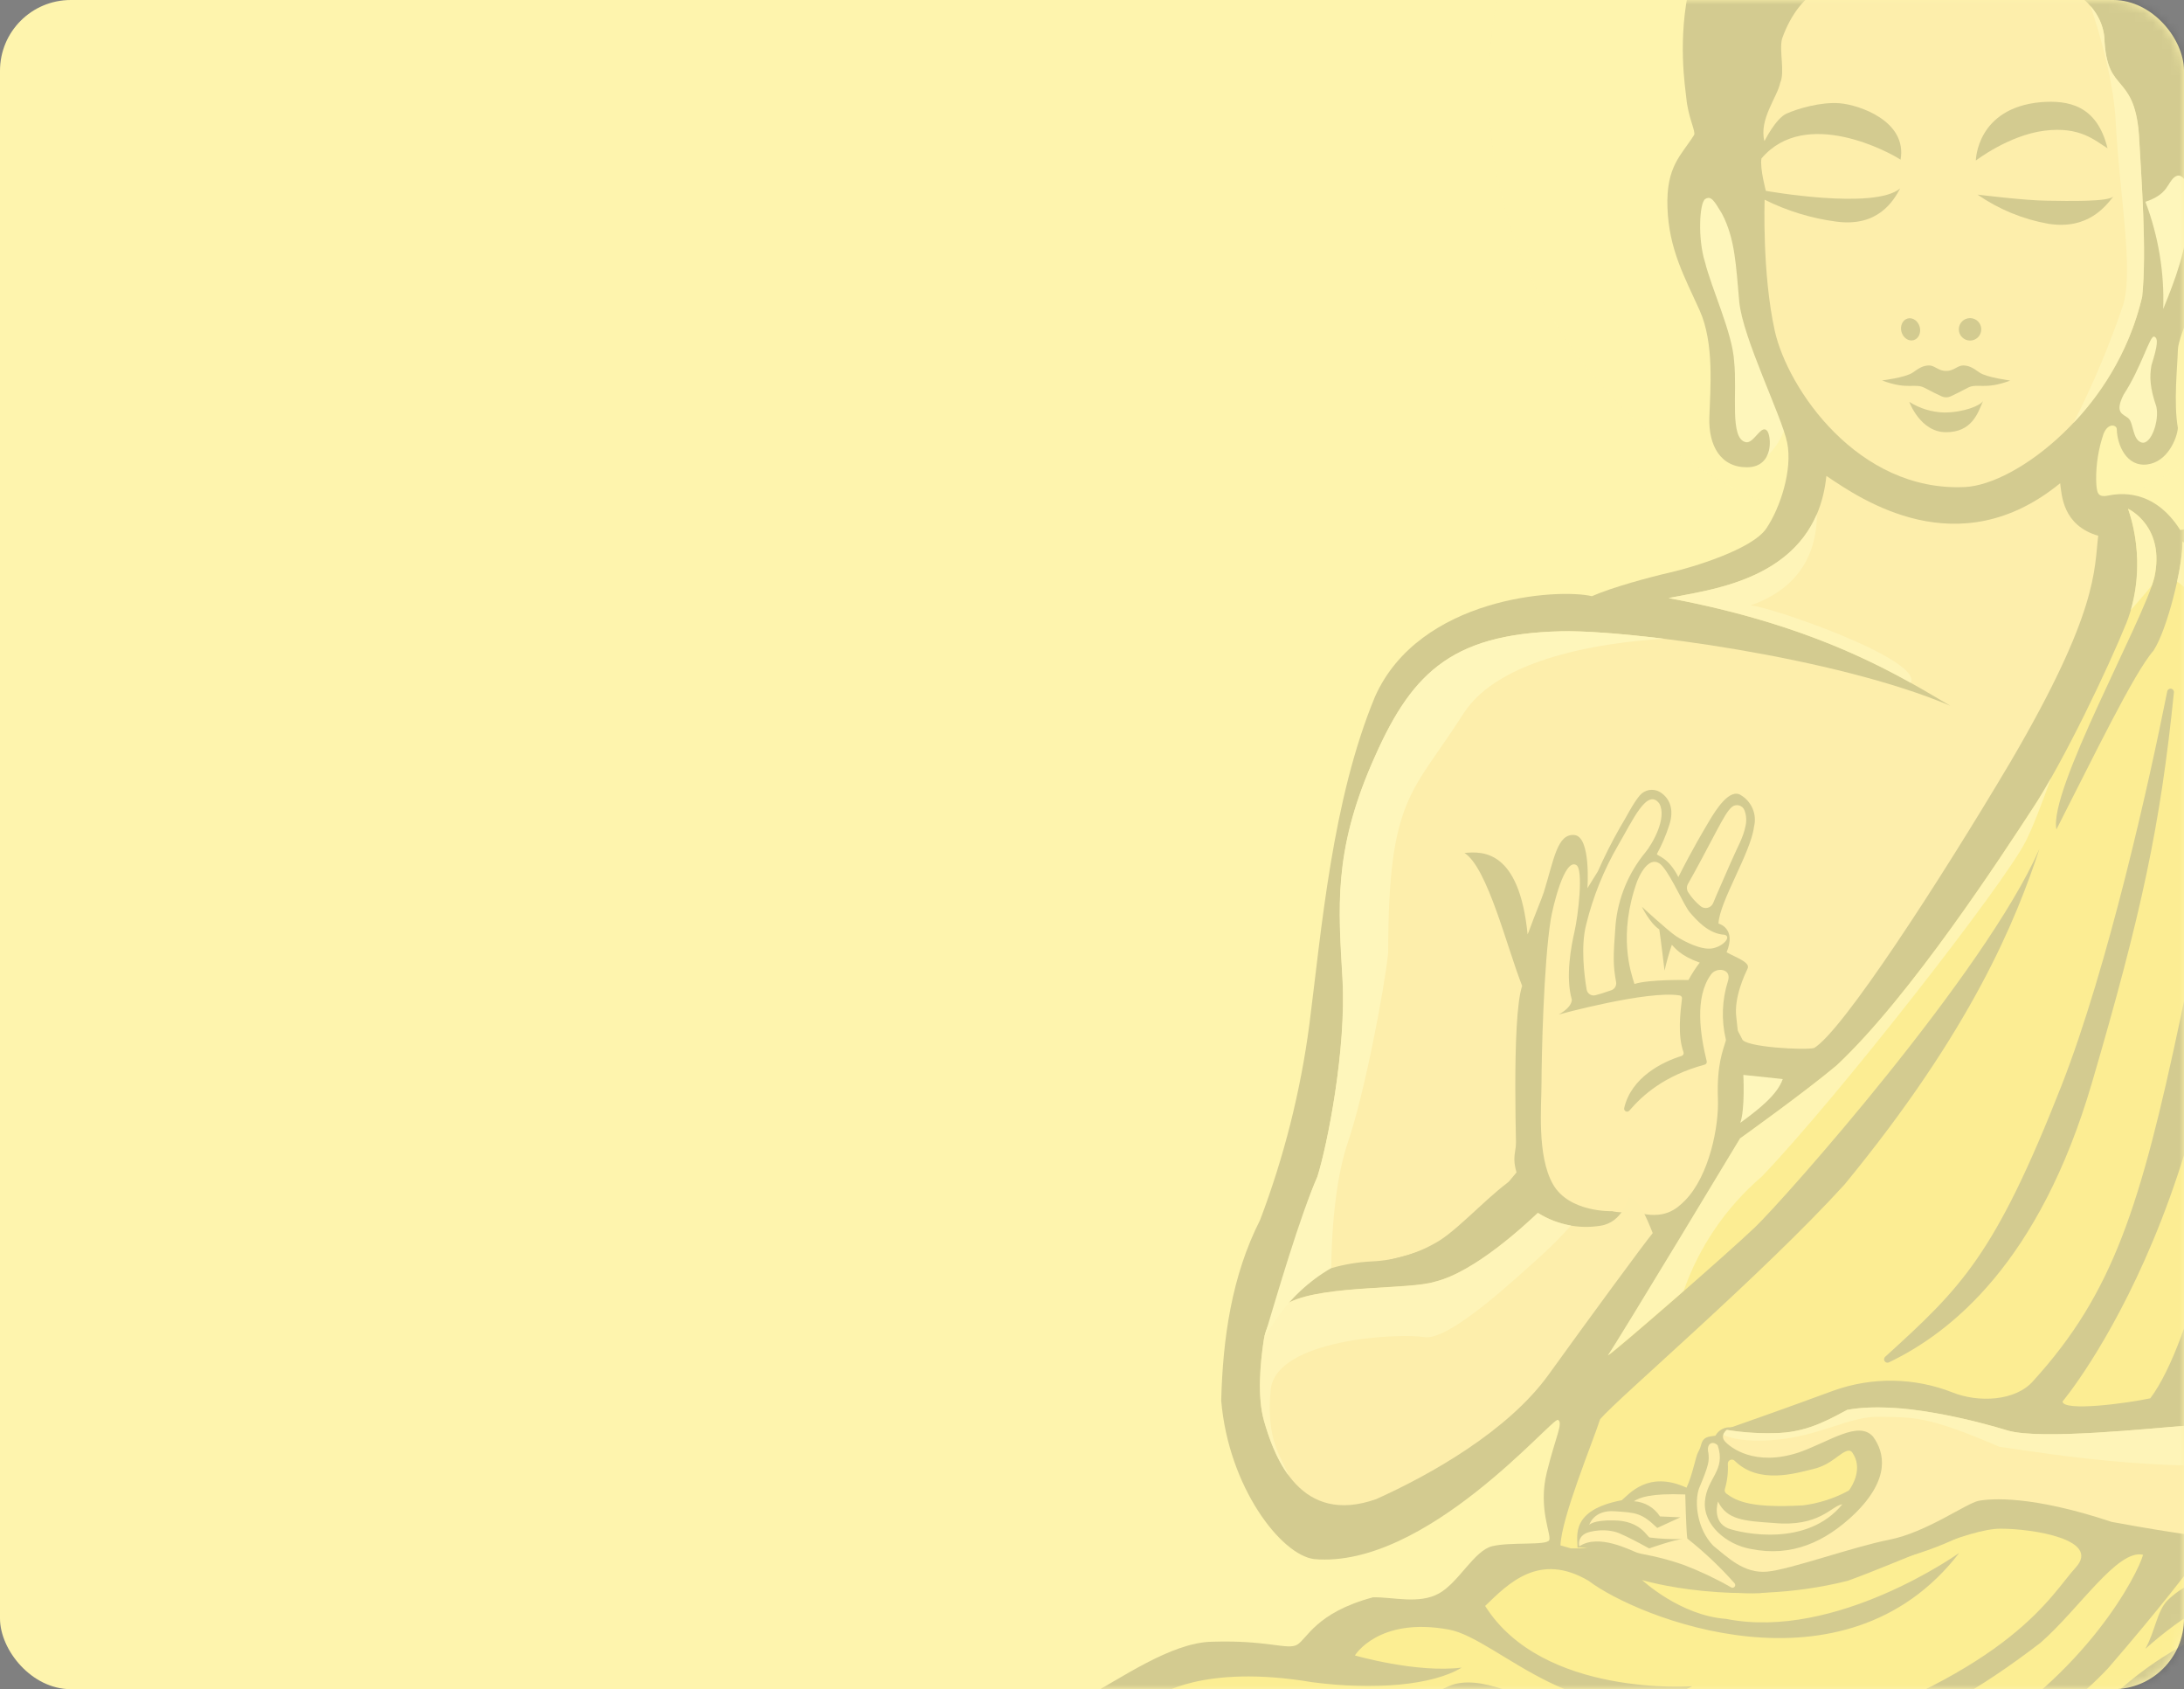 <?xml version="1.0" encoding="UTF-8"?>
<svg width="247px" height="191px" viewBox="0 0 247 191" version="1.1" xmlns="http://www.w3.org/2000/svg" xmlns:xlink="http://www.w3.org/1999/xlink">
    <rect x="0" y="0" width="247" height="191" fill="#808080" stroke="none"/>
    <title>Project_1.ai</title>
    <defs>
        <rect id="path-1" x="0" y="0" width="247" height="191" rx="8"></rect>
    </defs>
    <g id="Page-1" stroke="none" stroke-width="1" fill="none" fill-rule="evenodd">
        <g id="BuddhaDashboard" transform="translate(-460, -161)">
            <g id="Project_1.ai" transform="translate(460, 161)">
                <mask id="mask-2" fill="white">
                    <use xlink:href="#path-1"></use>
                </mask>
                <use id="Mask" fill="#FEF4AD" xlink:href="#path-1"></use>
                <g opacity="0.168" mask="url(#mask-2)">
                    <g transform="translate(106, -41)">
                        <circle id="Oval" fill="#FEF4AD" fill-rule="nonzero" cx="113.211" cy="50.874" r="50.874"></circle>
                        <path d="M95.816,89.574 C95.292,90.898 94.005,93.357 91.662,93.44 C90.849,93.447 90.142,92.884 89.966,92.091 C89.587,90.441 89.822,88.147 89.929,87.326 C89.955,87.114 89.944,86.899 89.896,86.691 L88.506,80.792 L86.782,73.623 C86.782,73.582 86.782,73.545 86.753,73.503 L84.76,67.184 C84.698,66.985 84.67,66.777 84.678,66.569 L84.88,62.238 C84.909,61.457 85.445,60.787 86.2,60.588 L86.2,60.588 C86.512,60.499 86.842,60.499 87.153,60.588 L89.216,61.207 C89.743,61.36 90.168,61.751 90.366,62.263 L92.577,67.98 C92.661,68.2 92.7,68.434 92.693,68.669 C92.643,70.381 92.429,77.781 92.429,78.107 C92.429,78.433 93.526,84.142 93.712,84.509 C93.844,84.777 95.052,86.901 95.696,88.028 C95.975,88.496 96.02,89.068 95.816,89.574 Z" id="Path" fill="#FFFFFF" fill-rule="nonzero"></path>
                        <path d="M93.848,89.71 C94.318,90.214 94.673,93.782 91.641,93.835 C88.609,93.889 87.215,91.398 87.318,88.209 C87.421,85.02 87.904,79.835 86.221,76.094 C84.538,72.353 82.756,69.234 82.582,64.499 C82.409,59.763 84.162,58.563 85.602,56.248 C85.775,55.803 84.917,54.256 84.711,52.062 C84.505,49.867 80.937,29.828 100.015,22.362 C99.602,19.474 99.532,16.459 102.077,13.287 C104.622,10.114 107.287,8.555 114.984,7.87 C122.682,7.186 129.191,11.781 129.876,18.162 C129.893,19.516 129.824,20.869 129.669,22.213 C129.669,22.213 142.708,28.401 143.121,42.178 C143.463,48.906 142.572,54.396 141.817,56.591 C143.327,57.894 146.277,59.231 144.354,67.947 C143.327,73.198 140.353,78.734 140.308,80.561 C140.262,82.389 139.804,86.555 140.308,89.393 C140.217,90.535 139.165,93.233 136.83,93.518 C134.496,93.802 133.444,91.323 133.398,89.537 C133.398,89.034 132.392,88.758 131.889,90.086 C131.332,91.736 131.053,93.467 131.064,95.209 C131.109,96.719 131.2,97.272 132.388,97.041 C133.576,96.81 137.511,96.125 140.576,100.93 C141.446,100.79 143.917,100.106 147.44,104.086 C148.17,104.222 151.784,104.132 155.277,106.974 C156.424,107.205 169.872,109.585 174.079,122.302 C175.284,126.464 173.98,133.258 174.595,134.834 C175.209,136.41 178.336,141.021 178.518,146.64 C178.699,152.258 177.651,156.519 177.693,157.299 C177.734,158.078 180.39,159.774 181.727,168.939 C181.933,172.92 180.39,175.77 180.902,177.383 C181.413,178.996 183.633,179.487 183.315,182.746 C182.997,186.005 181.941,187.048 182.309,188.933 C182.676,190.818 184.136,191.59 183.864,194.745 C183.587,196.164 182.857,196.622 183.36,197.856 C183.864,199.089 186.759,200.079 189.647,211.538 C191.569,219.157 195.113,231.577 196.758,233.863 C199.596,239.077 210.029,240.999 210.668,258.386 C210.482,264.058 206.275,279.155 186.788,282.905 C183.674,283.544 176.401,284.415 166.988,282.22 C166.233,282.633 149.903,284.369 137.457,281.531 C128.238,279.795 126.501,278.491 126.068,278.834 C125.635,279.176 127.12,282.08 136.702,284.344 C136.179,284.642 133.914,284.485 133.914,285.17 C133.914,285.854 136.154,286.564 142.308,288.37 C144.986,288.899 146.974,289.105 146.999,289.356 C147.023,289.608 143.038,291.006 139.701,290.499 C136.364,289.992 132.561,288.119 129.389,288.305 C124.975,288.498 120.879,292.24 117.587,292.33 C114.296,292.421 112.736,292.97 109.337,291.736 C103.562,290.041 100.675,286.015 94.285,285.834 C89.71,285.697 84.769,289.583 81.155,290.454 C77.542,291.324 74.935,290.821 71.915,290.132 C68.896,289.443 64.276,288.028 61.211,287.892 C63.632,287.112 76.671,282.175 81.885,275.723 C81.885,275.723 72.555,282.175 54.438,280.892 C45.928,280.434 36.23,281.053 29.642,280.57 C23.055,280.087 8.027,279.885 2.124,263.967 C1.299,259.644 -1.238,256.212 1.918,244.27 C5.969,235.352 12.556,235.146 16.603,233.017 C20.65,230.889 26.416,226.706 31.086,226.636 C37.327,226.429 39.592,227.597 40.693,226.978 C41.794,226.359 42.818,223.34 49.269,221.616 C51.464,221.55 54.483,222.441 56.748,221.17 C59.012,219.9 60.708,216.336 62.766,215.832 C64.824,215.329 68.954,215.783 69.213,215.143 C69.473,214.504 67.935,211.563 68.929,207.516 C69.923,203.47 70.818,201.89 70.199,201.548 C69.581,201.205 55.263,218.394 42.636,217.293 C38.882,216.839 32.938,209.15 32.113,199.361 C32.295,192.316 33.301,185.27 36.506,178.959 C39.218,171.819 41.091,164.388 42.087,156.816 C43.461,146.112 44.649,131.472 49.512,119.761 C54.545,108.508 70.191,107.502 74.035,108.413 C76.321,107.407 80.545,106.264 82.945,105.716 C85.346,105.167 92.14,103.141 93.753,100.766 C95.366,98.389 96.74,94.075 96.121,91.055 C95.502,88.036 91.076,79.183 90.701,75.104 C90.325,71.024 90.251,68.034 88.741,65.15 C87.887,63.744 87.524,63.088 86.856,63.5 C86.188,63.913 85.998,68.038 86.823,70.62 C87.578,73.677 89.946,78.684 90.123,81.873 C90.502,85.445 89.562,90.639 91.464,91.002 C92.363,91.154 93.196,88.935 93.848,89.71 Z" id="Path" fill="#000000" fill-rule="nonzero"></path>
                        <path d="M70.484,215.746 C70.575,212.636 74.143,204.035 74.968,201.473 C76.981,199.093 93.266,185.188 102.605,174.941 C117.043,157.373 121.993,145.023 124.657,136.971 C118.528,150.967 95.782,176.612 92.483,179.768 C89.183,182.923 76.152,194.246 75.875,194.246 C77.113,192.46 90.812,169.723 90.812,169.723 C90.812,169.723 98.163,164.464 101.731,161.452 C110.1,153.615 120.462,137.643 123.965,132.289 C127.467,126.934 132.425,116.527 134.483,111.449 C137.14,104.771 134.669,98.526 134.669,98.526 C134.669,98.526 138.922,100.473 137.643,106.326 C136.36,111.276 125.656,130.391 126.572,134.788 C130.597,126.922 135.354,117.051 137.548,114.576 C139.103,112.2 140.848,105.154 140.848,102.226 C142.403,103.876 152.926,116.589 151.829,146.776 C150.727,167.273 150.364,188.851 143.228,197.831 C145.056,190.146 149.082,175.506 147.254,165.074 C145.971,173.126 142.127,192.522 137.189,199.11 C134.628,199.662 127.397,200.644 127.26,199.477 C127.26,199.477 148.186,174.657 146.417,128.329 C146.429,128.101 146.255,127.906 146.027,127.894 C145.799,127.881 145.604,128.056 145.592,128.283 C144.911,133.386 143.484,142.601 140.642,155.921 C136.067,177.515 132.957,187.213 123.993,197.097 C121.98,199.473 117.703,199.609 114.819,198.446 C110.508,196.752 105.729,196.678 101.368,198.239 C96.005,200.227 89.702,202.426 89.702,202.426 L85.928,215.667 C85.928,215.667 73.578,216.08 72.617,216.08 L71.672,216.08 L70.484,215.746 Z" id="Path" fill="#F4CC12" fill-rule="nonzero"></path>
                        <path d="M74.972,285.099 C74.972,285.099 85.458,279.795 86.782,273.104 C86.917,272.344 87.307,271.653 87.887,271.144 C90.853,268.612 93.402,266.805 93.774,262.593 C88.56,266.846 71.404,277.691 49.442,275.769 C27.481,273.846 12.524,265.044 11.154,244.204 C8.543,245.986 2.491,258.749 21.169,272.473 C16.917,273.434 7.173,271.31 4.909,255.387 C4.084,248.457 6.146,240.083 14.994,237.064 C18.084,236.239 25.307,236.998 29.267,238.507 C28.582,236.445 24.878,232.811 24.878,232.811 C24.878,232.811 29.865,229.098 42.397,231.21 C49.352,232.126 56.009,231.577 59.309,229.56 C54.186,230.2 47.231,228.187 47.231,228.187 C47.231,228.187 49.884,223.794 57.845,225.258 C63.517,226.264 73.4,238.046 85.383,231.664 C85.383,231.664 68.471,232.943 61.962,222.589 C64.614,220.028 68.091,216.459 73.672,219.751 C79.072,223.876 102.585,233.475 115.578,216.595 C115.578,216.595 101.669,226.524 89.228,224.054 C84.014,223.686 79.712,219.66 79.712,219.66 C79.712,219.66 90.325,222.911 102.952,219.751 C108.727,217.689 116.54,213.852 120.244,213.852 C123.948,213.852 131.637,215.09 128.754,218.241 C125.87,221.393 121.89,229.635 98.01,237.596 C103.5,237.596 110.088,238.008 124.773,226.751 C129.166,222.911 133.489,216.117 136.373,216.802 C135.82,218.864 130.057,230.389 116.057,238.417 C120.037,238.623 126.283,236.131 132.412,229.635 C138.361,222.771 141.929,218.014 141.929,218.014 L144.816,219.202 C142.678,219.481 140.688,220.445 139.144,221.95 C137.94,223.162 137.742,225.448 136.628,227.44 C140.836,223.686 145.868,220.576 149.618,220.576 C153.277,221.855 155.108,222.589 155.108,222.589 C155.108,222.589 143.397,222.956 132.784,232.926 C129.034,234.939 124.365,243.082 124.365,243.082 C124.365,243.082 118.235,239.514 111.833,246.382 C110.274,244.002 105.699,237.963 96.368,244.002 C96.735,240.892 97.193,238.788 95.638,237.047 C94.083,235.306 91.794,233.298 86.213,235.129 C80.999,236.594 77.138,237.691 71.775,235.311 C66.412,232.93 61.256,230.187 57.87,231.652 C54.483,233.116 52.47,235.678 49.999,235.311 C47.528,234.944 43.139,232.749 40.759,234.581 C38.379,236.412 38.746,238.512 37.83,238.512 C36.915,238.512 33.532,238.149 30.694,240.619 C28.681,240.067 17.337,236.594 12.305,244.093 C17.519,242.443 25.113,240.982 31.243,245.466 C34.906,248.304 39.984,262.164 54.392,263.95 C62.23,264.223 72.233,262.164 76.147,253.106 C87.813,258.39 94.809,261.48 94.809,261.48 C94.809,261.48 97.829,262.783 95.564,266.842 C93.299,270.901 87.97,279.423 85.408,281.346 C92.912,277.138 95.659,271.829 99.318,265.976 C100.171,271.338 101.104,279.749 107.757,284.72 C107.913,284.857 108.147,284.857 108.303,284.72 C108.459,284.583 108.488,284.352 108.372,284.18 C105.039,278.466 101.574,271.805 103.253,265.617 C104.99,267.267 108.285,267.63 108.285,267.63 C108.285,267.63 113.499,274.127 118.895,275.496 C119.629,277.604 121.551,281.271 126.947,283.746 C122.372,284.934 117.872,287.678 113.957,287.772 C110.043,287.867 109.106,287.772 105.707,285.297 C102.308,282.822 97.292,278.524 91.983,280.347 C86.674,282.171 83.02,285.561 79.633,285.38 C76.246,285.198 74.972,285.099 74.972,285.099 Z" id="Path" fill="#F3CD11" fill-rule="nonzero"></path>
                        <path d="M100.86,244.662 C100.86,244.662 104.16,243.47 107.357,246.671 C110.554,249.872 112.307,256.831 118.792,258.019 C117.513,254.909 113.301,250.515 112.481,248.044 C115.133,247.038 119.906,245.116 122.178,246.394 C124.451,247.673 126.023,249.323 131.509,253.349 C136.909,257.099 149.214,266.293 168.976,264.371 C174.454,263.031 180.564,261.327 183.761,256.666 C184.043,256.27 184.003,255.729 183.666,255.378 C183.328,255.028 182.789,254.967 182.383,255.234 C177.755,258.308 169.339,262.498 158.961,260.803 C145.509,258.609 135.63,254.356 130.14,245.982 C133.295,245.71 140.019,244.2 144.825,245.57 C149.63,246.939 157.451,248.457 161.981,247.768 C158.268,245.982 154.432,244.336 154.432,244.336 C154.432,244.336 158.821,241.861 167.607,242.274 C176.393,242.686 190.113,244.749 196.288,241.312 C184.899,241.312 181.88,240.764 181.88,240.764 C182.576,239.16 182.15,237.288 180.828,236.144 C178.538,234.131 172.685,233.945 169.48,235.595 C170.214,233.582 176.08,228.459 186.227,233.397 C184.305,234.494 182.292,234.494 182.016,235.5 C185.674,236.053 199.856,235.274 204.113,248.172 C206.176,255.036 208.779,272.605 185.035,277.27 C176.666,278.78 159.922,277.406 147.155,272.733 C134.529,268.195 124.513,261.616 120.805,259.834 C123.965,264.371 133.98,272.048 149.49,278.223 C143.587,278.087 129.999,277.534 120.945,272.036 C111.891,266.537 107.493,255.016 106.396,252.545 C105.299,250.074 103.694,245.805 100.86,244.662 Z" id="Path" fill="#F4CC12" fill-rule="nonzero"></path>
                        <path d="M91.022,158.482 C91.266,159.411 98.163,159.774 99.169,159.501 C102.37,157.579 113.256,140.836 121.399,127.112 C131.373,110.092 130.824,105.427 131.299,101.582 C127.273,100.394 127.174,97.008 126.996,95.638 C115.471,105.06 104.49,97.466 100.555,94.813 C99.367,106.524 87.566,107.621 82.715,108.628 C100.452,111.928 109.527,117.872 114.555,120.796 C101.652,115.306 78.14,112.196 70.546,112.382 C57.816,112.687 53.435,117.414 49.137,127.384 C44.839,137.354 45.383,143.579 45.837,151.631 C46.291,159.683 44.1,170.573 43.003,174.046 C40.99,178.625 41.584,179.821 40.116,184.66 L44.575,184.387 C46.054,183.964 47.576,183.71 49.112,183.633 C51.861,183.516 54.533,182.689 56.867,181.232 C59.404,179.582 62.836,175.671 65.53,174.025 C65.53,171.963 64.911,156.185 66.148,152.476 C64.433,148.154 62.234,139.095 59.627,137.449 C61.689,137.243 65.814,137.107 66.763,146.644 C67.287,145.159 74.955,142.519 78.981,144.581 C86.056,148.215 91.022,158.482 91.022,158.482 Z" id="Path" fill="#FACDA3" fill-rule="nonzero"></path>
                        <path d="M81.386,137.565 C81.386,137.792 82.669,137.886 83.812,140.172 C85.503,136.83 86.658,134.933 87.289,133.86 C88.044,132.577 89.644,130.041 90.919,130.932 C92.133,131.674 92.721,133.121 92.367,134.5 C92,137.429 88.448,142.964 88.353,145.431 C88.353,145.431 90.416,145.934 89.269,148.681 C90.366,149.275 91.971,149.824 91.649,150.509 C91.328,151.194 90.094,153.759 90.366,155.999 C90.639,158.239 90.688,159.662 90.688,159.662 C90.192,161.214 89.953,162.835 89.979,164.464 C90.115,166.728 90.185,173.18 83.791,179.491 C81.869,182.238 68.764,207.789 51.744,214.1 C42.702,213.597 39.369,212.8 37.624,209.067 C33.635,200.566 35.289,193.009 35.289,193.009 C35.289,193.009 39.546,183.814 50.251,183.678 C55.283,182.395 58.761,181.892 65.513,173.568 C64.874,171.373 65.637,171.282 66.095,165.516 C66.553,159.749 66.314,147.972 66.92,146.281 C67.526,144.589 68.413,142.49 68.607,141.863 C69.75,138.15 70.117,135.263 72.039,135.416 C73.961,135.568 73.528,141.434 73.528,141.434 L74.708,139.532 C75.461,137.828 76.301,136.164 77.224,134.545 C77.93,133.423 78.643,131.893 79.443,130.952 C79.998,130.287 80.95,130.113 81.704,130.54 C82.661,131.109 83.457,132.322 82.764,134.359 C82.406,135.469 81.945,136.542 81.386,137.565 Z" id="Path" fill="#000000" fill-rule="nonzero"></path>
                        <path d="M84.959,151.816 C84.959,151.816 80.532,151.713 78.849,152.262 C78.437,150.958 76.964,146.739 79.159,140.63 C79.778,139.12 80.912,137.61 82.046,138.98 C83.181,140.349 84.447,143.406 85.136,144.194 C85.825,144.981 87.198,146.607 89.046,146.697 C89.871,146.928 88.84,148.059 87.603,148.244 C86.365,148.43 84.492,147.465 83.581,146.871 C82.669,146.277 79.691,143.529 79.691,143.529 C79.691,143.529 80.561,145.361 81.659,146.091 C81.84,147.283 82.252,150.756 82.252,150.756 C82.476,149.768 82.751,148.791 83.078,147.832 C83.441,148.195 84.034,149.069 86.233,149.845 C85.754,150.465 85.328,151.125 84.959,151.816 Z" id="Path" fill="#FECFA1" fill-rule="nonzero"></path>
                        <path d="M86.324,143.463 C86.547,143.649 86.845,143.718 87.127,143.648 C87.409,143.578 87.641,143.377 87.751,143.109 C88.209,141.987 88.956,140.341 89.719,138.571 C90.519,136.719 91.134,135.774 91.414,134.384 C91.544,133.805 91.504,133.2 91.299,132.643 C91.198,132.36 90.964,132.145 90.673,132.07 C90.382,131.994 90.073,132.066 89.847,132.264 C89.38,132.677 88.927,133.464 88.073,135.069 C86.778,137.507 86.01,138.992 84.901,140.947 C84.726,141.255 84.745,141.636 84.95,141.925 C85.325,142.506 85.788,143.026 86.324,143.463 Z" id="Path" fill="#FECFA1" fill-rule="nonzero"></path>
                        <path d="M76.346,177.952 C76.346,177.952 71.453,178.138 69.622,174.888 C67.79,171.637 68.339,166.015 68.339,163.358 C68.339,160.702 68.57,149.956 69.391,144.924 C69.597,143.657 70.909,137.981 72.278,138.815 C73.103,139.318 72.48,144.556 72.068,146.343 C71.684,148.022 71.037,151.449 71.758,154.003 C71.769,154.052 71.769,154.102 71.758,154.151 C71.602,155.071 70.257,155.719 70.257,155.719 C70.257,155.719 80.338,152.951 83.964,153.557 C84.13,153.587 84.244,153.741 84.224,153.908 C84.039,155.471 83.713,158.07 84.389,159.947 C84.425,160.035 84.422,160.134 84.381,160.221 C84.34,160.307 84.266,160.372 84.175,160.401 C82.005,161.069 78.486,162.822 77.69,166.287 C77.655,166.436 77.725,166.589 77.86,166.66 C77.995,166.732 78.161,166.702 78.264,166.588 C79.765,164.851 82.166,162.641 86.79,161.382 C86.957,161.34 87.06,161.171 87.021,161.003 C86.311,158.078 85.602,153.801 87.504,151.19 C88.098,150.323 89.884,150.505 89.426,151.924 C88.746,154.061 88.662,156.343 89.183,158.524 C89.193,158.571 89.193,158.621 89.183,158.668 C88.853,159.807 88.151,161.374 88.287,165.21 C88.424,168.296 87.326,173.922 84.575,176.736 C83.618,177.689 82.228,178.984 79.019,178.06 C78.969,178.051 78.919,178.051 78.87,178.06 C76.882,178.159 76.346,177.952 76.346,177.952 Z" id="Path" fill="#FECFA1" fill-rule="nonzero"></path>
                        <path d="M74.44,153.532 C74.221,153.591 73.988,153.555 73.798,153.432 C73.607,153.31 73.478,153.112 73.442,152.889 C73.182,151.35 72.749,148.026 73.388,145.547 C74.159,142.4 75.375,139.38 77.001,136.579 C78.651,133.766 80.301,130.016 81.667,131.868 C82.562,133.518 80.867,136.443 80.066,137.404 C78.161,139.722 76.993,142.558 76.713,145.547 C76.424,149.309 76.432,150.121 76.775,152.06 C76.838,152.451 76.615,152.832 76.242,152.967 C75.496,153.231 74.885,153.413 74.44,153.532 Z" id="Path" fill="#FECFA1" fill-rule="nonzero"></path>
                        <path d="M136.637,63.818 C138.106,67.685 138.79,71.807 138.649,75.941 C140.064,72.464 141.211,69.444 141.665,64.915 C141.76,61.669 140.799,60.34 139.928,61.029 C139.058,61.718 139.244,62.947 136.637,63.818 Z" id="Path" fill="#FFFFFF" fill-rule="nonzero"></path>
                        <path d="M137.631,79.064 C138.121,79.237 138.006,80.103 137.321,82.302 C137.09,83.581 137.14,84.864 137.87,86.967 C138.237,88.568 137.276,91.315 136.22,91.039 C135.164,90.762 135.304,88.799 134.71,88.296 C134.116,87.792 133.11,87.743 134.161,85.639 C136.212,82.496 137.14,78.891 137.631,79.064 Z" id="Path" fill="#FFFFFF" fill-rule="nonzero"></path>
                        <path d="M116.222,96.071 C122.071,95.795 133.332,87.289 136.261,74.568 C136.81,69.444 136.17,61.12 135.894,56.178 C135.622,52.61 134.624,51.48 133.832,50.519 C133.04,49.558 132.115,48.7 131.979,45.198 C131.876,43.548 130.47,39.571 124.088,38.598 C120.037,38.185 118.115,39.901 115.236,39.901 C112.357,39.901 106.573,37.983 104.255,38.251 C101.937,38.519 97.655,39.419 95.539,45.387 C95.197,46.761 95.886,49.129 95.333,50.362 C95.028,51.942 92.899,54.516 93.551,56.962 C93.551,56.962 94.821,54.392 96.055,53.844 C97.288,53.295 99.899,52.503 102.061,52.676 C104.222,52.849 109.721,54.664 108.945,59.058 C107.803,58.278 98.196,53.019 93.209,58.922 C93.023,60.064 93.712,62.58 93.712,62.58 C93.712,62.58 105.971,64.775 108.9,62.304 C108.166,63.678 106.425,66.697 101.669,66.058 C98.851,65.686 96.115,64.85 93.572,63.583 C93.572,63.583 93.275,71.886 94.718,78.404 C96.162,84.921 104.107,96.645 116.222,96.071 Z" id="Path" fill="#FACDA3" fill-rule="nonzero"></path>
                        <circle id="Oval" fill="#000000" fill-rule="nonzero" cx="116.803" cy="78.239" r="1.27"></circle>
                        <ellipse id="Oval" fill="#000000" fill-rule="nonzero" transform="translate(110.078, 78.24) rotate(-15.25) translate(-110.078, -78.24) " cx="110.078" cy="78.24" rx="1.068" ry="1.27"></ellipse>
                        <path d="M117.872,83.123 C117.072,82.549 116.68,82.343 116.04,82.323 C115.401,82.302 114.964,82.962 114.097,82.941 L114.097,82.941 C113.231,82.962 112.794,82.302 112.155,82.323 C111.515,82.343 111.127,82.554 110.327,83.123 C109.527,83.692 106.85,84.018 106.85,84.018 C109.799,85.136 110.562,84.27 111.676,84.864 C112.46,85.276 113.145,85.614 113.586,85.817 C113.911,85.969 114.288,85.969 114.613,85.817 C115.05,85.61 115.735,85.28 116.519,84.859 C117.641,84.266 118.396,85.136 121.345,84.034 C121.349,84.014 118.697,83.696 117.872,83.123 Z" id="Path" fill="#000000" fill-rule="nonzero"></path>
                        <path d="M109.931,86.439 C111.114,87.191 112.478,87.607 113.879,87.644 C116.073,87.644 118.004,86.852 118.272,86.336 C117.686,87.743 117.001,89.871 114.085,89.871 C111.169,89.871 109.931,86.439 109.931,86.439 Z" id="Path" fill="#000000" fill-rule="nonzero"></path>
                        <path d="M117.459,59.153 C117.459,59.153 117.529,53.217 124.802,52.553 C127.891,52.313 131.15,52.862 132.351,57.767 C130.944,56.908 129.261,55.263 125.214,55.778 C121.168,56.294 117.459,59.153 117.459,59.153 Z" id="Path" fill="#000000" fill-rule="nonzero"></path>
                        <path d="M117.649,63.005 C117.649,63.005 122.863,63.657 125.437,63.694 C128.011,63.731 132.404,63.83 133.019,63.212 C132.161,64.276 130.173,67.023 125.643,66.301 C122.773,65.79 120.046,64.666 117.649,63.005 L117.649,63.005 Z" id="Path" fill="#000000" fill-rule="nonzero"></path>
                        <path d="M93.068,221.145 C93.068,221.145 88.605,221.352 85.107,220.184 C81.609,219.017 80.475,219.12 79.035,218.365 C77.595,217.61 74.126,215.791 72.41,215.997 C72.41,214.694 71.585,211.744 77.414,210.635 C78.239,209.946 80.409,207.228 84.736,209.216 C85.421,207.776 85.779,205.656 86.052,205.198 C86.207,204.923 86.324,204.627 86.398,204.32 C86.617,203.494 87.165,203.437 88.003,203.338 L88.056,203.255 C88.36,202.761 88.881,202.441 89.459,202.393 C89.595,202.393 89.743,202.393 89.913,202.393 C91.286,202.476 95.325,201.787 100.51,199.254 C102.222,198.422 104.093,197.968 105.996,197.922 C109.119,197.843 113.722,198.033 117.426,199.328 C119.944,199.835 122.487,200.201 125.045,200.425 L123.057,213.737 C123.057,213.737 120.169,212.846 118.8,213.188 C117.43,213.531 115.162,215.795 106.862,217.788 C97.734,219.363 97.734,220.527 93.068,221.145 Z" id="Path" fill="#000000" fill-rule="nonzero"></path>
                        <path d="M157.571,193.698 C157.571,193.698 156.201,198.775 141.24,202.208 C137.395,202.48 124.769,203.857 121.065,202.756 C117.445,201.642 113.737,200.838 109.981,200.355 C107.613,200.087 104.829,200.046 102.944,200.409 C101.995,200.9 100.881,201.51 99.87,201.931 C98.412,202.568 96.852,202.94 95.263,203.028 C93.267,203.12 91.266,203.006 89.294,202.686 C89.294,202.686 88.469,203.305 89.088,203.989 C89.706,204.674 92.45,206.877 97.457,205.227 C100.959,203.989 104.185,201.589 105.831,203.441 C107.135,205.227 107.819,208.176 103.769,212.157 C100.469,215.313 96.698,217.107 91.967,216.138 C89.29,215.655 86.604,213.46 86.819,210.775 C87.033,208.09 89.224,207.31 88.263,204.427 C87.714,203.878 86.943,204.175 87.215,205.322 C87.306,206.188 87.297,206.588 86.155,209.29 C85.606,210.845 85.911,213.865 87.763,215.783 C89.413,217.111 91.233,218.943 93.84,218.712 C96.447,218.481 103.492,215.923 107.679,215.098 C111.866,214.273 116.395,210.973 117.769,210.705 C119.142,210.437 123.758,210.066 132.817,213.085 C137.944,214.009 167.784,219.772 179.211,212.19 L179.895,211.551 C179.895,211.551 176.859,199.691 170.672,194.75 C167.5,192.324 160.223,191.317 157.571,193.698 Z" id="Path" fill="#FED09E" fill-rule="nonzero"></path>
                        <path d="M90.172,220.028 C90.268,220.138 90.271,220.301 90.18,220.415 C90.09,220.53 89.931,220.565 89.801,220.498 C88.065,219.505 86.254,218.648 84.385,217.936 C81.46,216.921 79.848,216.806 79.138,216.562 C78.429,216.319 74.815,214.368 72.617,215.845 C72.471,215.289 72.728,214.707 73.235,214.438 C73.681,214.129 75.842,213.683 77.422,214.504 C78.552,214.987 80.508,216.084 80.508,216.084 C80.508,216.084 83.461,215.053 84.319,215.02 C83.069,215.061 81.819,215.004 80.578,214.851 C80.268,214.78 79.575,212.965 76.556,212.916 C74.147,212.858 73.734,213.428 73.734,213.428 C73.734,213.428 74.213,211.712 76.622,211.881 C79.031,212.05 79.645,212.054 81.427,213.77 L84.034,212.57 L81.737,212.466 C81.082,211.458 79.987,210.821 78.787,210.75 C79.423,210.338 80.652,209.826 84.596,209.983 C84.596,209.983 84.686,214.009 84.826,214.97 C86.754,216.495 88.543,218.187 90.172,220.028 Z" id="Path" fill="#FED09E" fill-rule="nonzero"></path>
                        <path d="M88.3,210.783 C88.3,210.783 87.561,213.052 89.459,213.828 C91.076,214.397 98.389,215.969 102.362,211.093 C101.124,211.25 99.796,213.7 94.59,213.209 C91.286,212.978 89.319,212.875 88.3,210.783 Z" id="Path" fill="#FED09E" fill-rule="nonzero"></path>
                        <path d="M138.373,232.308 C138.373,232.308 140.477,227.915 149.445,226.359 C158.412,224.804 161.613,226.908 161.613,226.908 C161.613,226.908 152.538,233.59 148.987,233.772 C149.626,234.411 151.272,235.966 156.762,232.856 C162.253,229.746 168.201,225.629 175.428,227.642 C174.879,226.454 172.499,225.081 169.756,225.353 C170.486,223.249 170.763,221.603 174.054,220.778 C175.704,220.23 177.532,217.478 177.532,217.478 C177.639,219.503 177.329,221.527 176.62,223.427 C176.162,224.982 176.946,227.552 177.561,229.008 C176.067,228.459 173.415,229.371 171.678,230.744 C169.938,231.841 166.097,233.855 165,233.487 C162.896,232.718 160.583,232.752 158.503,233.582 C155.574,234.77 154.844,236.965 148.071,236.416 C141.298,235.868 141.76,232.584 138.373,232.308 Z" id="Path" fill="#F4CC12" fill-rule="nonzero"></path>
                        <path d="M78.169,176.406 C78.169,176.406 77.529,179.239 74.972,179.602 C72.523,179.993 70.017,179.472 67.926,178.138 C66.462,179.512 60.79,184.816 56.306,185.914 C53.468,186.829 43.931,186.281 39.926,188.203 L39.864,188.24 C38.276,189.15 37.193,190.737 36.923,192.547 C36.543,195.022 36.172,198.92 36.956,201.655 C38.193,205.978 41.139,213.522 49.648,210.507 C55.758,207.76 64.54,202.818 69.139,196.437 C73.739,190.055 79.864,181.706 80.916,180.428 C80.182,178.6 79.311,176.472 78.169,176.406 Z" id="Path" fill="#FACDA3" fill-rule="nonzero"></path>
                        <path d="M91.162,162.542 C91.162,162.542 91.369,166.386 90.82,167.962 C92.883,166.452 95.003,164.806 95.622,163.012 L91.162,162.542 Z" id="Path" fill="#FFFFFF" fill-rule="nonzero"></path>
                        <path d="M89.409,206.51 C89.462,207.47 89.35,208.433 89.079,209.356 C89.01,209.544 89.072,209.755 89.232,209.876 C90.469,210.821 92.251,211.526 97.812,211.221 L97.862,211.221 C99.672,210.999 101.426,210.439 103.03,209.571 C103.082,209.54 103.126,209.499 103.162,209.451 C103.451,209.038 104.758,207.021 103.467,205.219 C103.364,205.077 103.191,205.006 103.018,205.033 C102.118,205.19 101.17,206.601 99.12,207.096 C97.07,207.591 92.932,208.882 90.193,206.184 C90.064,206.047 89.863,206.004 89.689,206.076 C89.514,206.149 89.403,206.321 89.409,206.51 Z" id="Path" fill="#F4CC12" fill-rule="nonzero"></path>
                        <path d="M128.597,36.828 C128.597,36.828 132.85,46.728 133.262,54.805 C133.675,62.882 135.325,71.548 134.087,75.529 C132.85,79.509 129.009,88.568 127.075,91.175 C125.14,93.782 128.725,94.475 128.725,94.475 L138.357,80.19 L141.516,67.015 L134.553,41.621 L128.597,36.828 Z" id="Path" fill="none"></path>
                        <g id="Group" opacity="0.8" stroke-width="1" fill="none" fill-rule="evenodd" transform="translate(36.3, 41.663)">
                            <path d="M136.232,159.081 C135.861,162.645 129.826,163.107 118.668,164.385 C104.668,166.304 89.48,163.746 83.803,162.925 C75.553,159.357 74.015,159.625 70.352,159.534 C66.689,159.444 63.583,161.824 57.915,162.191 C55.172,162.368 53.538,162.005 52.586,161.593 C52.664,161.366 52.808,161.166 52.998,161.019 C54.97,161.341 56.971,161.458 58.967,161.366 C62.399,161.23 65.282,159.444 66.582,158.759 C72.559,157.662 81.069,159.996 84.773,161.089 C88.477,162.183 101.104,160.821 104.948,160.545 C119.901,157.109 121.275,152.035 121.275,152.035 C122.669,150.798 125.338,150.472 128.011,150.798 C134.372,152.79 136.509,156.346 136.232,159.081 Z" id="Path" fill="#FFFFFF" fill-rule="nonzero"></path>
                            <path d="M89.673,87.302 C88.593,90.251 87.611,92.891 86.786,94.487 C84.406,99.243 65.559,123.395 56.958,132.367 C52.919,135.826 49.866,140.292 48.11,145.311 C43.89,148.999 39.699,152.58 39.546,152.58 C40.784,150.802 54.487,128.061 54.487,128.061 C54.487,128.061 61.858,122.801 65.431,119.79 C73.8,111.953 84.166,95.981 87.665,90.626 C88.296,89.677 88.972,88.531 89.673,87.302 Z" id="Path" fill="#FFFFFF" fill-rule="nonzero"></path>
                            <path d="M101.339,64.651 C101.269,64.907 101.178,65.208 101.062,65.538 C100.316,66.462 99.491,67.386 98.682,68.318 C99.742,64.558 99.634,60.565 98.373,56.867 C98.592,56.966 102.609,58.963 101.339,64.651 Z" id="Path" fill="#FFFFFF" fill-rule="nonzero"></path>
                            <path d="M73.8,76.552 C68.302,73.479 59.846,69.457 46.402,66.961 C50.568,66.099 59.895,65.167 63.174,57.474 C63.203,60.621 62.135,65.542 55.688,67.786 C58.29,68.042 75.17,73.941 73.8,76.552 Z" id="Path" fill="#FFFFFF" fill-rule="nonzero"></path>
                            <path d="M35.372,137.911 C34.236,139.186 33.029,140.396 31.758,141.537 C29.283,143.732 21.603,151.004 18.785,150.525 C15.968,150.047 1.959,150.727 1.407,156.502 C0.854,162.278 2.669,164.154 3.444,166.196 C2.005,164.257 1.176,161.844 0.652,160.009 C-0.128,157.278 0.239,153.409 0.615,150.913 C0.887,149.099 1.971,147.507 3.56,146.59 L3.622,146.557 C7.652,144.639 17.168,145.184 20.002,144.268 C24.486,143.175 30.162,137.862 31.622,136.492 C32.77,137.201 34.043,137.683 35.372,137.911 Z" id="Path" fill="#FFFFFF" fill-rule="nonzero"></path>
                            <path d="M99.969,32.909 C98.685,38.265 96.003,43.184 92.198,47.165 C94.383,42.871 96.257,38.425 97.804,33.862 C99.041,29.89 97.391,21.244 96.979,13.142 C96.748,8.65 95.329,3.622 94.132,0.025 C95.012,1.001 95.56,2.232 95.696,3.539 C95.824,7.033 96.756,7.895 97.544,8.852 C98.332,9.809 99.33,10.948 99.606,14.52 C99.874,19.458 100.514,27.802 99.969,32.909 Z" id="Path" fill="#FFFFFF" fill-rule="nonzero"></path>
                        </g>
                        <path d="M151.895,143.224 C149.746,116.68 143.455,108.987 140.213,106.763 C140.57,105.266 140.781,103.739 140.844,102.201 C142.337,103.781 152.109,115.562 151.895,143.224 Z" id="Path" fill="#FFFFFF" fill-rule="nonzero" opacity="0.8"></path>
                        <path d="M82.153,113.223 C75.463,113.635 63.566,115.319 59.507,121.692 C53.732,130.767 50.997,131.018 50.997,148.768 C50.535,152.984 48.341,164.604 46.423,170.218 C44.505,175.832 44.566,184.379 44.566,184.379 L44.566,184.379 C42.042,185.841 39.885,187.86 38.259,190.282 L36.997,192.155 C38.462,187.3 40.978,178.625 42.987,174.05 C44.088,170.573 46.287,159.683 45.821,151.635 C45.354,143.587 44.822,137.358 49.12,127.384 C53.419,117.41 57.783,112.683 70.529,112.382 C73.013,112.32 77.195,112.612 82.153,113.223 Z" id="Path" fill="#FFFFFF" fill-rule="nonzero"></path>
                        <path d="M139.858,119.311 C139.891,119.102 139.748,118.905 139.538,118.872 C139.329,118.839 139.132,118.982 139.099,119.192 C137.074,129.372 132.433,150.249 127.137,163.779 C119.571,183.035 115.776,186.623 107.196,194.424 C107.063,194.551 107.04,194.756 107.141,194.91 C107.242,195.065 107.438,195.125 107.609,195.055 C114.654,191.689 124.641,183.752 130.597,163.412 C136.212,144.231 138.332,134.339 139.858,119.311 Z" id="Path" fill="#000000" fill-rule="nonzero"></path>
                    </g>
                </g>
            </g>
        </g>
    </g>
</svg>